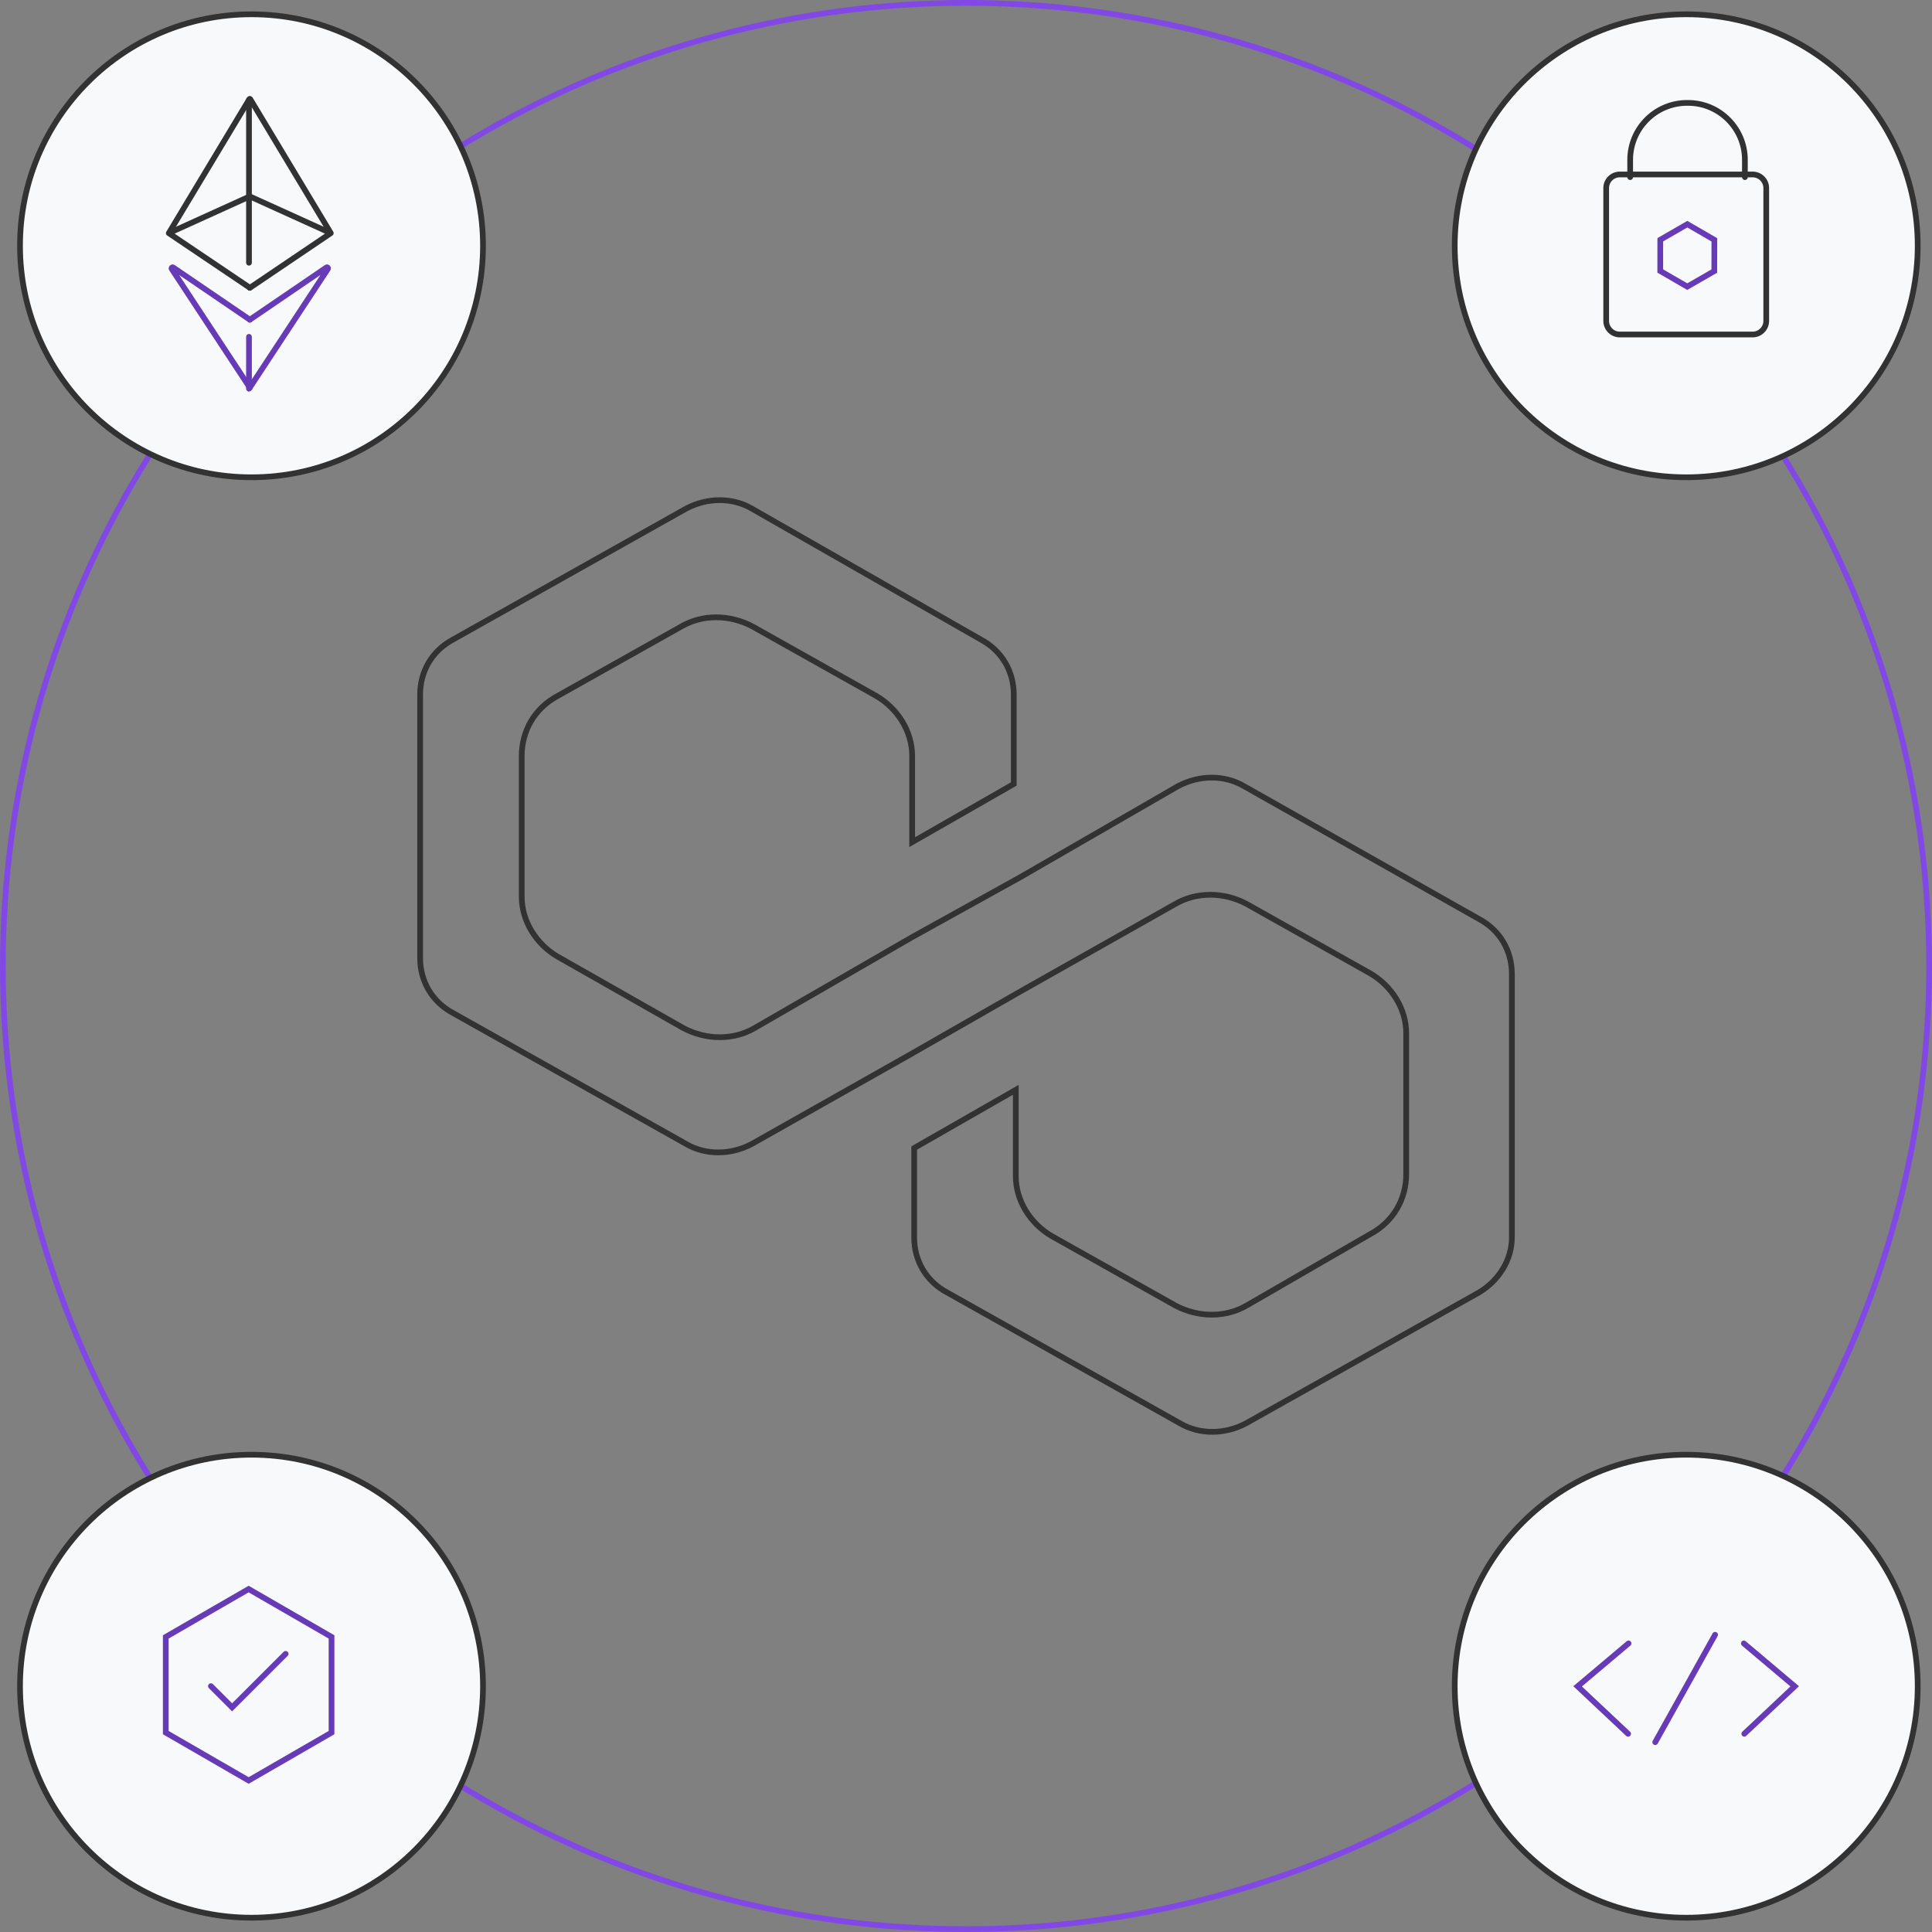<svg width="338" height="338" viewBox="0 0 338 338" fill="none" xmlns="http://www.w3.org/2000/svg">
<rect x="0" y="0" width="338" height="338" fill="#808080" stroke="none"/>
<circle cx="169" cy="169" r="168.5" stroke="#8248E5"/>
<path d="M217.632 137.533L217.64 137.537L258.732 160.767L258.732 160.767L258.742 160.773C262.47 162.763 264.5 166.404 264.5 170.387V216.501C264.5 220.46 262.136 224.119 258.729 226.122C258.727 226.123 258.726 226.124 258.725 226.125L218.004 248.999C218.003 248.999 218.001 249 218 249.001C214.244 251.005 209.827 250.992 206.449 249.009L206.44 249.004L165.702 226.12L165.693 226.115C161.965 224.125 159.935 220.484 159.935 216.501V200.842L177.71 190.666V205.753C177.71 210.113 180.304 214.081 183.979 216.239L183.988 216.244L205.596 228.379L205.596 228.379L205.606 228.384C209.641 230.538 214.431 230.55 218.136 228.376C218.137 228.375 218.138 228.375 218.139 228.374L239.737 215.898C243.798 213.726 246.017 209.741 246.017 205.406V180.789C246.017 176.428 243.423 172.461 239.748 170.302L239.739 170.298L218.13 158.162L218.121 158.157C214.086 156.003 209.297 155.991 205.592 158.165C205.591 158.166 205.589 158.166 205.588 158.167L177.964 173.765L177.962 173.767L159.19 184.514L159.187 184.515L131.564 200.113C127.808 202.117 123.391 202.104 120.013 200.121L120.013 200.121L120.005 200.116L79.267 177.232L79.267 177.232L79.258 177.227C75.53 175.237 73.5 171.596 73.5 167.613V121.499C73.5 117.516 75.53 113.875 79.258 111.885L79.258 111.885L79.267 111.88L120 88.999C123.756 86.996 128.173 87.008 131.551 88.991L131.551 88.991L131.556 88.994L171.586 111.878L171.592 111.882L171.598 111.885C175.326 113.875 177.356 117.516 177.356 121.499V137.158L159.581 147.334V132.247C159.581 127.887 156.987 123.919 153.312 121.761L153.312 121.761L153.304 121.756L131.695 109.621L131.695 109.621L131.686 109.616C127.651 107.462 122.862 107.45 119.157 109.623L97.557 121.754C93.494 123.925 91.275 127.911 91.275 132.247V156.865C91.275 161.225 93.869 165.193 97.544 167.351L97.55 167.354L119.513 179.836L119.513 179.837L119.525 179.843C123.56 181.997 128.351 182.009 132.056 179.834C132.057 179.833 132.057 179.833 132.058 179.833L159.678 163.89L159.685 163.885L178.453 153.488L178.453 153.488L178.46 153.484L206.084 137.539C209.84 135.537 214.255 135.549 217.632 137.533Z" stroke="#323233"/>
<circle cx="295" cy="295" r="40.5" fill="#F8F9FA" stroke="#323233"/>
<path d="M284.91 287.51L276 295.02L284.83 303.32" stroke="#673AB7" stroke-miterlimit="10" stroke-linecap="round"/>
<path d="M305.08 287.51L313.98 295.02L305.16 303.32" stroke="#673AB7" stroke-miterlimit="10" stroke-linecap="round"/>
<path d="M289.58 304.79L300.05 286" stroke="#673AB7" stroke-miterlimit="10" stroke-linecap="round"/>
<circle cx="44" cy="43" r="40.5" fill="#F8F9FA" stroke="#323233"/>
<path d="M43.702 67.81L57.368 47.041C57.476 46.877 57.277 46.682 57.113 46.79L43.702 55.933" stroke="#673AB7" stroke-miterlimit="10" stroke-linecap="round"/>
<path d="M43.702 67.81L30.036 47.041C29.928 46.877 30.127 46.682 30.291 46.79L43.706 55.928" stroke="#673AB7" stroke-miterlimit="10" stroke-linecap="round"/>
<path d="M43.702 34.36L29.855 40.642C29.712 40.707 29.695 40.901 29.824 40.988L43.698 50.337" stroke="#323233" stroke-miterlimit="10" stroke-linecap="round"/>
<path d="M43.702 34.36L57.601 40.664C57.722 40.72 57.735 40.88 57.627 40.953L43.702 50.363" stroke="#323233" stroke-miterlimit="10" stroke-linecap="round"/>
<path d="M43.559 58.927V68" stroke="#673AB7" stroke-miterlimit="10" stroke-linecap="round"/>
<path d="M43.559 17.449V45.965" stroke="#323233" stroke-miterlimit="10" stroke-linecap="round"/>
<path d="M43.702 17.35C43.702 17.315 43.749 17.298 43.771 17.332L57.873 40.789" stroke="#323233" stroke-miterlimit="10" stroke-linecap="round"/>
<path d="M43.702 17.35C43.702 17.315 43.654 17.298 43.633 17.332L29.53 40.789" stroke="#323233" stroke-miterlimit="10" stroke-linecap="round"/>
<circle cx="295" cy="43" r="40.5" fill="#F8F9FA" stroke="#323233"/>
<path d="M306.625 58.521H283.375C282.069 58.521 281 57.452 281 56.145V32.896C281 31.589 282.069 30.521 283.375 30.521H306.625C307.931 30.521 309 31.589 309 32.896V56.145C309 57.452 307.931 58.521 306.625 58.521Z" stroke="#323233" stroke-miterlimit="10" stroke-linecap="round"/>
<path d="M305.267 30.987V27.963C305.267 22.461 300.805 18 295.303 18H295.159C289.657 18 285.195 22.461 285.195 27.963V30.987" stroke="#323233" stroke-miterlimit="10" stroke-linecap="round"/>
<path d="M299.923 41.959L299.914 47.423L295.182 50.144L290.455 47.409L290.464 41.945L295.196 39.219L299.923 41.959Z" stroke="#673AB7" stroke-miterlimit="10" stroke-linecap="round"/>
<circle cx="44" cy="295" r="40.5" fill="#F8F9FA" stroke="#323233"/>
<path d="M36.901 294.99L40.607 298.696L49.972 289.338" stroke="#673AB7" stroke-miterlimit="10" stroke-linecap="round"/>
<path d="M29 286.375V303.117L43.5 311.492L58 303.117V286.375L43.5 278L29 286.375Z" stroke="#673AB7" stroke-miterlimit="10" stroke-linecap="round"/>
</svg>
